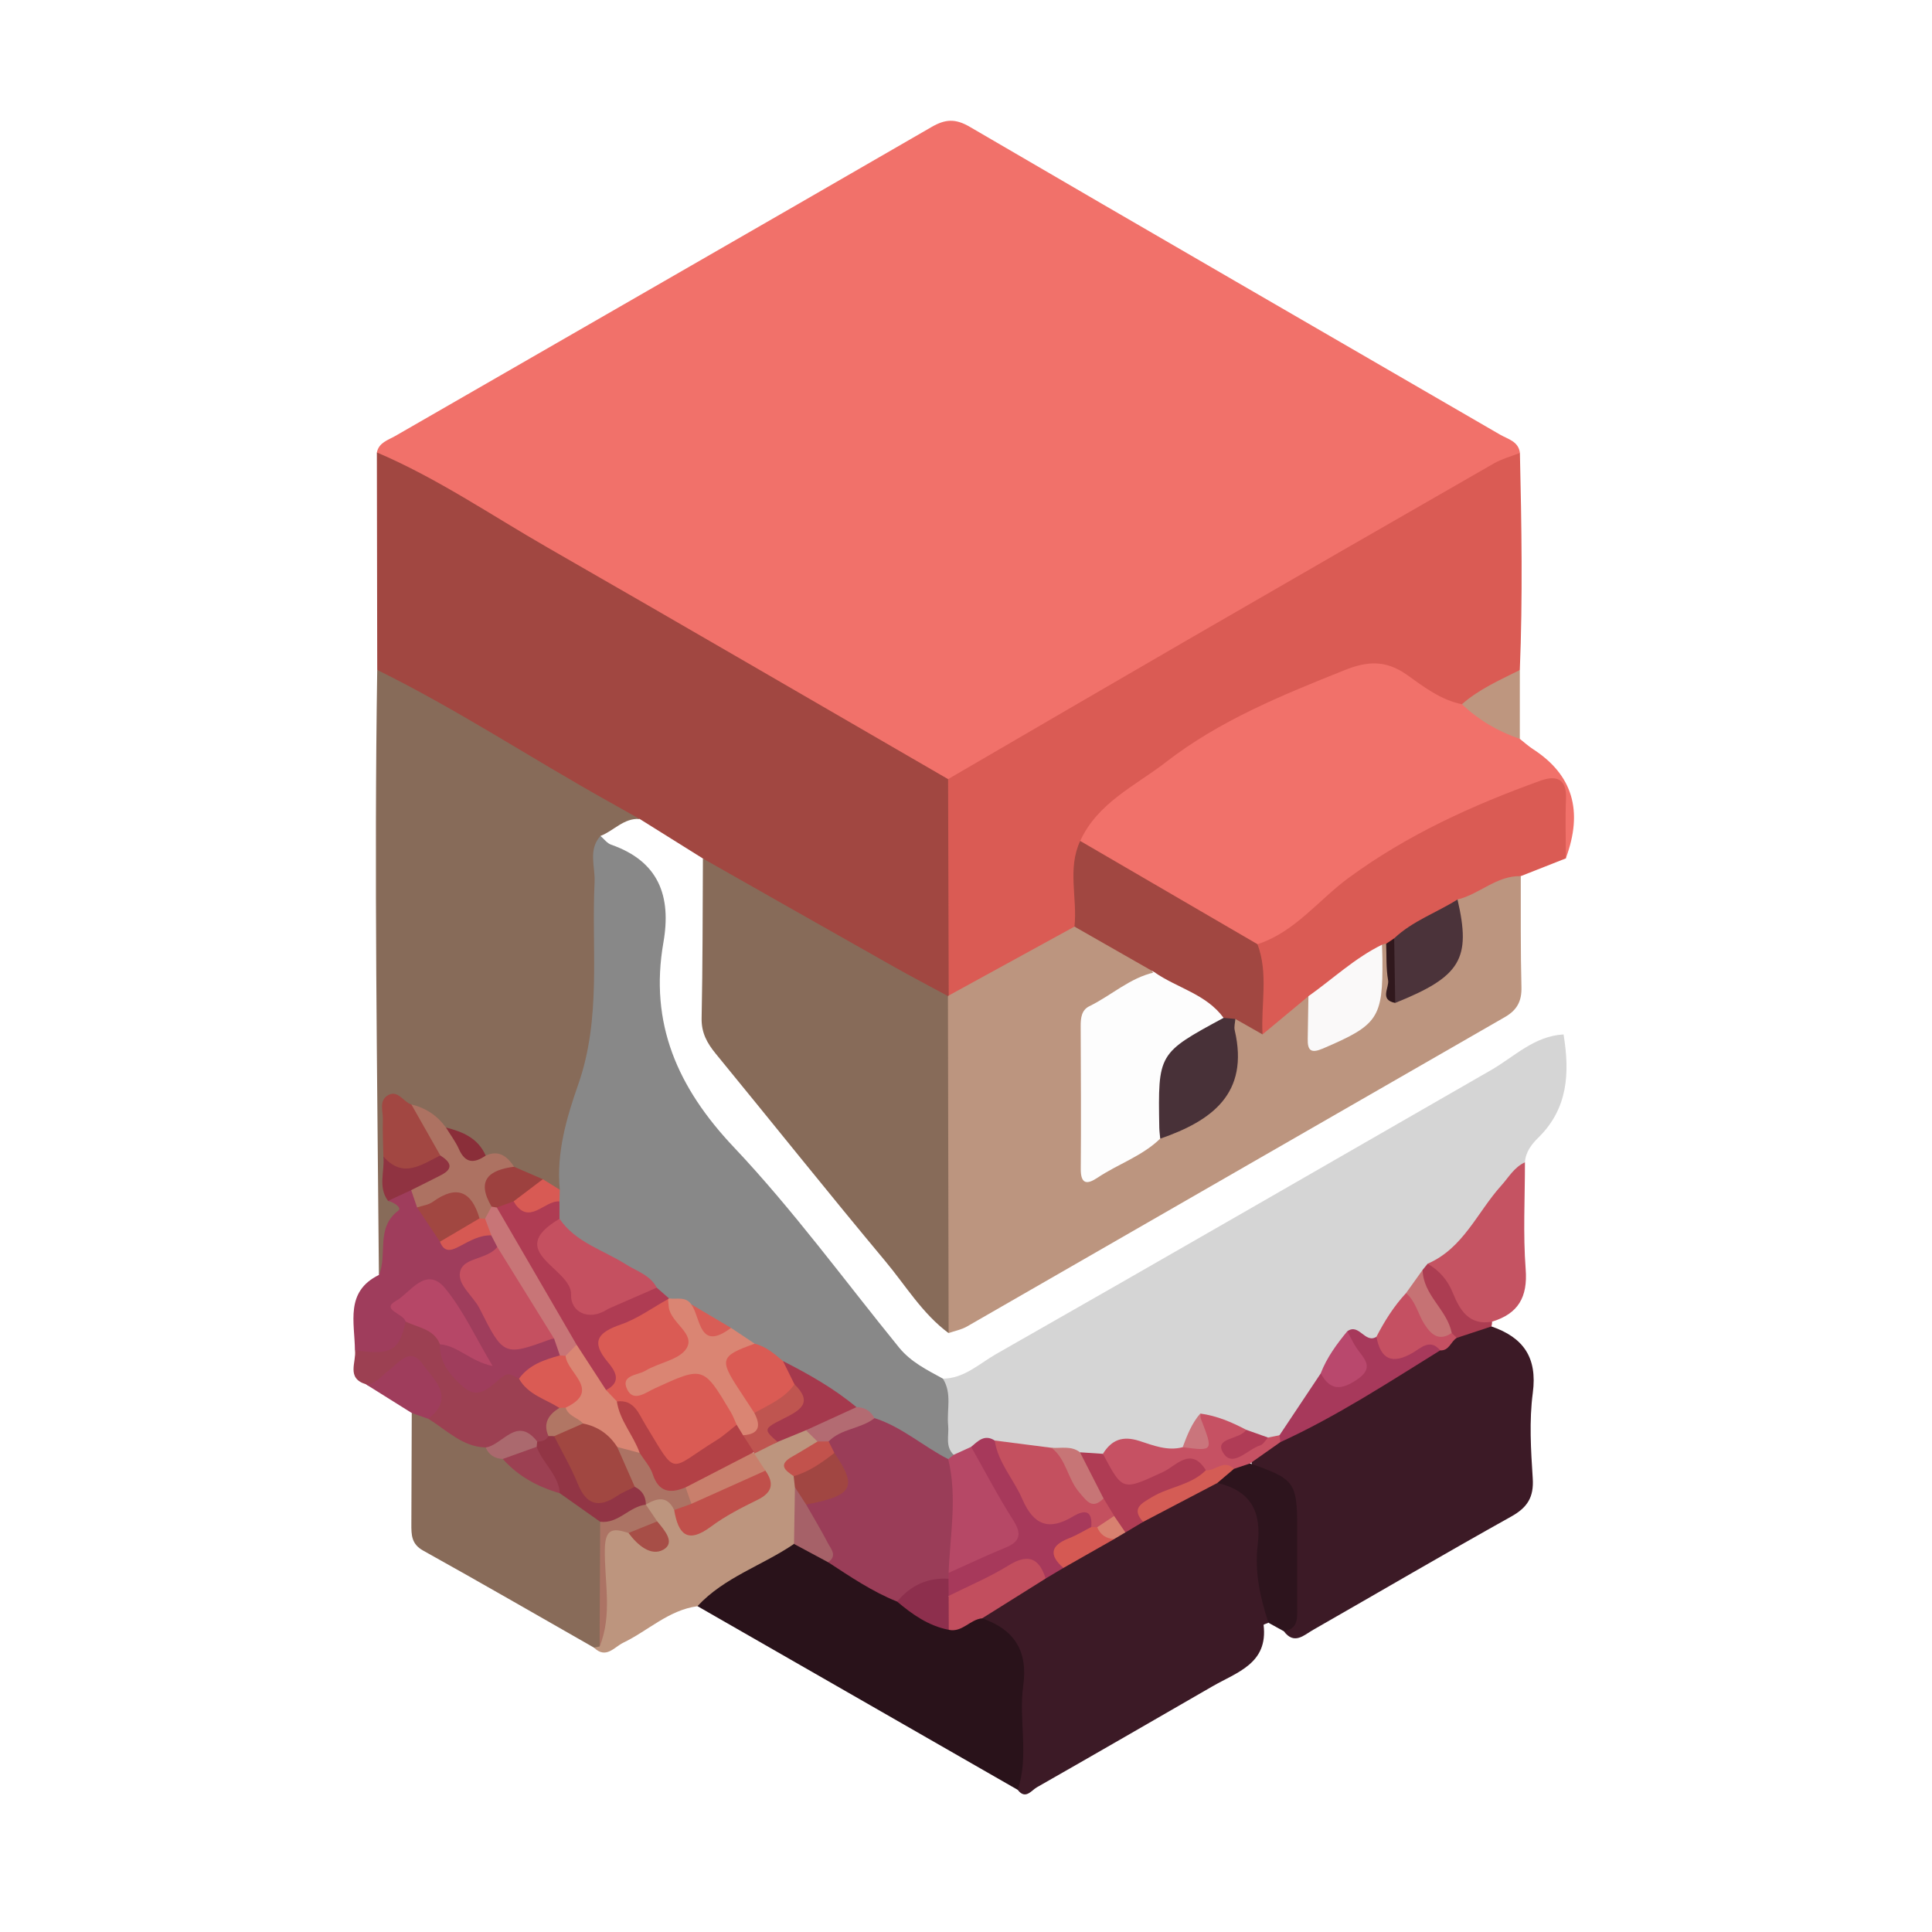 <?xml version="1.0" encoding="utf-8"?>
<!-- Generator: Adobe Illustrator 26.5.0, SVG Export Plug-In . SVG Version: 6.00 Build 0)  -->
<svg version="1.1" id="Symbols" xmlns="http://www.w3.org/2000/svg" xmlns:xlink="http://www.w3.org/1999/xlink" x="0px" y="0px"
	 viewBox="0 0 64 64" style="enable-background:new 0 0 64 64;" xml:space="preserve">
<style type="text/css">
	.st0{fill:#FFFFFF;filter:url(#Adobe_OpacityMaskFilter);}
	.st1{mask:url(#mask0_112_7146_00000008845039539712777760000007286939943601532295_);}
	.st2{fill-rule:evenodd;clip-rule:evenodd;fill:#FFFFFF;}
	.st3{fill-rule:evenodd;clip-rule:evenodd;fill:#94A6C3;}
	.st4{fill-rule:evenodd;clip-rule:evenodd;fill:#1B314F;}
	.st5{fill-rule:evenodd;clip-rule:evenodd;fill:#FFD923;}
	.st6{fill-rule:evenodd;clip-rule:evenodd;fill:#D82122;}
	.st7{fill:#40649F;}
	.st8{fill:#0000FF;}
	.st9{fill:#0028FF;}
	.st10{fill:#0018FF;}
	.st11{fill:#0000F1;}
	.st12{fill:#0000DA;}
	.st13{fill:#0058FF;}
	.st14{fill:#0048FF;}
	.st15{fill:#0014FF;}
	.st16{fill:#0000E8;}
	.st17{fill:#0000C4;}
	.st18{fill:#003CFF;}
	.st19{fill:#0008FF;}
	.st20{fill:#0000C8;}
	.st21{fill:#0090FF;}
	.st22{fill:#0084FF;}
	.st23{fill:#0068FF;}
	.st24{fill:#0000F6;}
	.st25{fill:#0000D1;}
	.st26{fill:#0000AD;}
	.st27{fill:#0000BB;}
	.st28{fill:#009CFF;}
	.st29{fill:#0078FF;}
	.st30{fill:#0000ED;}
	.st31{fill:#00CCFF;}
	.st32{fill:#002CFF;}
	.st33{fill:#00C4FF;}
	.st34{fill:#0050FF;}
	.st35{fill:#0000A4;}
	.st36{fill:#0000B6;}
	.st37{fill:#0000D6;}
	.st38{fill:#0004FF;}
	.st39{fill:#0000BF;}
	.st40{fill:#00D8FF;}
	.st41{fill:#0034FF;}
	.st42{fill:#00009F;}
	.st43{fill:#00BCFF;}
	.st44{fill:#23FFD4;}
	.st45{fill:#00ACFF;}
	.st46{fill:#1CFFDB;}
	.st47{fill:#0070FF;}
	.st48{fill:#000096;}
	.st49{fill:#26FFD1;}
	.st50{fill:#0044FF;}
	.st51{fill:#00E0FB;}
	.st52{fill:#0064FF;}
	.st53{fill:#19FFDE;}
	.st54{fill:#001CFF;}
	.st55{fill:#0000A8;}
	.st56{fill:#5AFF9D;}
	.st57{fill:#008CFF;}
	.st58{fill:#00B8FF;}
	.st59{fill:#00009B;}
	.st60{fill:#000092;}
	.st61{fill:#000CFF;}
	.st62{fill:#5DFF9A;}
	.st63{fill:#2CFFCA;}
	.st64{fill:#56FFA0;}
	.st65{fill:#000089;}
	.st66{fill:#006CFF;}
	.st67{fill:#16FFE1;}
	.st68{fill:#06ECF1;}
	.st69{fill:#94FF63;}
	.st70{fill:#0024FF;}
	.st71{fill:#005CFF;}
	.st72{fill:#0000DF;}
	.st73{fill:#0038FF;}
	.st74{fill:#90FF66;}
	.st75{fill:#00008D;}
	.st76{fill:#0030FF;}
	.st77{fill:#00A0FF;}
	.st78{fill:#33FFC4;}
	.st79{fill:#00B0FF;}
	.st80{fill:#00C8FF;}
	.st81{fill:#CAFF2C;}
	.st82{fill:#0000CD;}
	.st83{fill:#CEFF29;}
	.st84{fill:#C7FF30;}
	.st85{fill:#60FF97;}
	.st86{fill:#0040FF;}
	.st87{fill:#000080;}
	.st88{fill:#0FF8E7;}
	.st89{fill:#0060FF;}
	.st90{fill:#0054FF;}
	.st91{fill:#0074FF;}
	.st92{fill:#C1FF36;}
	.st93{fill:#000084;}
	.st94{fill:#97FF60;}
	.st95{fill:#004CFF;}
	.st96{fill:#D1FF26;}
	.st97{fill:#36FFC1;}
	.st98{fill:#8DFF6A;}
	.st99{fill:#FFEA00;}
	.st100{fill:#FBF100;}
	.st101{fill:#0080FF;}
	.st102{fill:#FFE200;}
	.st103{fill:#53FFA4;}
	.st104{fill:#007CFF;}
	.st105{fill:#63FF94;}
	.st106{fill:#0000FA;}
	.st107{fill:#F1FC06;}
	.st108{fill:#BEFF39;}
	.st109{fill:#D4FF23;}
	.st110{fill:#FFDB00;}
	.st111{fill:#0094FF;}
	.st112{fill:#FFB200;}
	.st113{fill:#13FCE4;}
	.st114{fill:#FFBD00;}
	.st115{fill:#0020FF;}
	.st116{fill:#FFA700;}
	.st117{fill:#3CFFBA;}
	.st118{fill:#00D0FF;}
	.st119{fill:#00A4FF;}
	.st120{fill:#EBFF0C;}
	.st121{fill:#FFC800;}
	.st122{fill:#00DCFE;}
	.st123{fill:#B7FF40;}
	.st124{fill:#FFD700;}
	.st125{fill:#FF7A00;}
	.st126{fill:#FF9C00;}
	.st127{fill:#FF8900;}
	.st128{fill:#00E4F8;}
	.st129{fill:#D7FF1F;}
	.st130{fill:#02E8F4;}
	.st131{fill:#FF6F00;}
	.st132{fill:#FF9800;}
	.st133{fill:#00A8FF;}
	.st134{fill:#1FFFD7;}
	.st135{fill:#E1FF16;}
	.st136{fill:#0CF4EB;}
	.st137{fill:#FF6000;}
	.st138{fill:#43FFB4;}
	.st139{fill:#FF4E00;}
	.st140{fill:#FFAB00;}
	.st141{fill:#FF9400;}
	.st142{fill:#FF6400;}
	.st143{fill:#50FFA7;}
	.st144{fill:#4DFFAA;}
	.st145{fill:#B4FF43;}
	.st146{fill:#00D4FF;}
	.st147{fill:#FF3F00;}
	.st148{fill:#FFD300;}
	.st149{fill:#49FFAD;}
	.st150{fill:#66FF90;}
	.st151{fill:#09F0EE;}
	.st152{fill:#FF3B00;}
	.st153{fill:#FF8600;}
	.st154{fill:#46FFB1;}
	.st155{fill:#FF2900;}
	.st156{fill:#80FF77;}
	.st157{fill:#FFB900;}
	.st158{fill:#8AFF6D;}
	.st159{fill:#29FFCE;}
	.st160{fill:#FF3000;}
	.st161{fill:#FF5900;}
	.st162{fill:#0098FF;}
	.st163{fill:#FF1600;}
	.st164{fill:#00B4FF;}
	.st165{fill:#FF9100;}
	.st166{fill:#39FFBE;}
	.st167{fill:#FF2200;}
	.st168{fill:#ADFF49;}
	.st169{fill:#FF3800;}
	.st170{fill:#F60B00;}
	.st171{fill:#00C0FF;}
	.st172{fill:#FFCC00;}
	.st173{fill:#AAFF4D;}
	.st174{fill:#BAFF3C;}
	.st175{fill:#FFD000;}
	.st176{fill:#F10800;}
	.st177{fill:#DF0000;}
	.st178{fill:#E4FF13;}
	.st179{fill:#FA0F00;}
	.st180{fill:#FF2500;}
	.st181{fill:#DBFF1C;}
	.st182{fill:#0000B2;}
	.st183{fill:#A7FF50;}
	.st184{fill:#FF5500;}
	.st185{fill:#30FFC7;}
	.st186{fill:#ED0400;}
	.st187{fill:#FF1E00;}
	.st188{fill:#C80000;}
	.st189{fill:#CD0000;}
	.st190{fill:#D10000;}
	.st191{fill:#A4FF53;}
	.st192{fill:#FF8D00;}
	.st193{fill:#FFB600;}
	.st194{fill:#E40000;}
	.st195{fill:#FFC100;}
	.st196{fill:#F8F500;}
	.st197{fill:#FF7E00;}
	.st198{fill:#83FF73;}
	.st199{fill:#FFC400;}
	.st200{fill:#40FFB7;}
	.st201{fill:#6AFF8D;}
	.st202{fill:#FF1300;}
	.st203{fill:#D60000;}
	.st204{fill:#FF4300;}
	.st205{fill:#FF6C00;}
	.st206{fill:#BB0000;}
	.st207{fill:#FF4700;}
	.st208{fill:#FFA300;}
	.st209{fill:#FF5200;}
	.st210{fill:#B20000;}
	.st211{fill:#A0FF56;}
	.st212{fill:#FF8200;}
	.st213{fill:#87FF70;}
	.st214{fill:#E7FF0F;}
	.st215{fill:#FF5D00;}
	.st216{fill:#FF3400;}
	.st217{fill:#BF0000;}
	.st218{fill:#FF6800;}
	.st219{fill:#7DFF7A;}
	.st220{fill:#FFE600;}
	.st221{fill:#FF7300;}
	.st222{fill:#A40000;}
	.st223{fill:#DA0000;}
	.st224{fill:#9DFF5A;}
	.st225{fill:#E80000;}
	.st226{fill:#FFAE00;}
	.st227{fill:#DEFF19;}
	.st228{fill:#9F0000;}
	.st229{fill:#A80000;}
	.st230{fill:#FEED00;}
	.st231{fill:#FF1A00;}
	.st232{fill:#C4FF33;}
	.st233{fill:#B60000;}
	.st234{fill:#9AFF5D;}
	.st235{fill:#960000;}
	.st236{fill:#F4F802;}
	.st237{fill:#EEFF09;}
	.st238{fill:#FF9F00;}
	.st239{fill:#FFDE00;}
	.st240{fill:#6DFF8A;}
	.st241{fill:#B1FF46;}
	.st242{fill:#890000;}
	.st243{fill:#FF2D00;}
	.st244{fill:#9B0000;}
	.st245{fill:#8D0000;}
	.st246{fill:#0010FF;}
	.st247{fill:#0000E3;}
	.st248{fill:#800000;}
	.st249{fill:#840000;}
	.st250{fill:#920000;}
	.st251{fill:#0088FF;}
	.st252{fill:#AD0000;}
	.st253{fill:#FF4A00;}
	.st254{fill:#C40000;}
	.st255{fill:#FF7700;}
	.st256{fill:url(#SVGID_1_);}
	.st257{fill:#FFFFFF;}
	.st258{fill:#357A6E;}
	.st259{fill-rule:evenodd;clip-rule:evenodd;fill:#2081E2;}
	.st260{opacity:0.3;}
	.st261{fill:#909090;}
	.st262{fill-rule:evenodd;clip-rule:evenodd;fill:#633001;}
	.st263{fill-rule:evenodd;clip-rule:evenodd;fill:#FEDC90;}
	.st264{fill-rule:evenodd;clip-rule:evenodd;fill:#D1884F;}
	.st265{fill:#005EDE;}
	.st266{fill:#294661;}
	.st267{fill:url(#Burn_00000047055902171064558330000004318670494666263685_);}
	.st268{fill:#C5C2C6;}
	.st269{fill-rule:evenodd;clip-rule:evenodd;fill:#12141E;}
	.st270{fill:#FFFFFF;filter:url(#Adobe_OpacityMaskFilter_00000052071584081780929540000008091185372487378308_);}
	.st271{mask:url(#mask0_112_10953_00000092452469575815252120000016433094664549502848_);}
	.st272{fill-rule:evenodd;clip-rule:evenodd;fill:#94FEBF;}
	.st273{fill:#FF007A;}
	.st274{fill-rule:evenodd;clip-rule:evenodd;fill:#FF007A;}
	.st275{fill:#253743;}
	.st276{fill-rule:evenodd;clip-rule:evenodd;fill:#FB6706;}
	.st277{fill:#FAD910;}
	.st278{fill:#FEDC10;}
	.st279{fill:#7CDFD4;}
	.st280{fill:#7CDFD5;}
	.st281{fill:#313838;}
	.st282{fill:#2D3538;}
	.st283{fill:#323A3D;}
	.st284{fill:#32393C;}
	.st285{fill:#2D3537;}
	.st286{opacity:0.5;fill-rule:evenodd;clip-rule:evenodd;fill:#FFFFFF;}
	.st287{fill:#FCFCFC;}
	.st288{fill:#AEB4BE;}
	.st289{fill:#3B382C;}
	.st290{fill:#3B3829;}
	.st291{fill:#5D5D5D;}
	.st292{fill:#575757;}
	.st293{fill:#282828;}
	.st294{fill:#1E1E1E;}
	.st295{fill:#CDB141;}
	.st296{fill:#D3B743;}
	.st297{fill-rule:evenodd;clip-rule:evenodd;fill:#0097A7;}
	.st298{fill:#4189C9;}
	.st299{fill:#262F71;}
	.st300{fill:#161F42;}
	.st301{fill:#5C94CE;}
	.st302{fill:#6497D0;}
	.st303{fill:#689AD1;}
	.st304{fill:#4E8FCC;}
	.st305{fill:#5591CD;}
	.st306{fill:#418AC9;}
	.st307{fill:#468CCA;}
	.st308{fill:#488DCA;}
	.st309{fill:#428AC9;}
	.st310{fill:#182144;}
	.st311{fill:#458CCA;}
	.st312{fill:#263154;}
	.st313{fill:#424A7F;}
	.st314{fill:#5A5D76;}
	.st315{fill:#4F668A;}
	.st316{fill:#555A73;}
	.st317{fill:#6D9CD2;}
	.st318{fill:#729FD4;}
	.st319{fill:#78A2D5;}
	.st320{fill:#7DA5D6;}
	.st321{fill:#81A7D8;}
	.st322{fill:#0E1F66;}
	.st323{fill:#699AD1;}
	.st324{fill:#88ABD9;}
	.st325{fill:url(#SVGID_00000080168237164394183970000010608641286007124123_);}
	.st326{fill:url(#SVGID_00000119838129066904707910000006301235304519269025_);}
	.st327{fill:url(#SVGID_00000103245055769334329060000004258462732213384350_);}
	.st328{fill:url(#SVGID_00000080174730280945584550000004274640906472423572_);}
	.st329{fill:url(#SVGID_00000051370424771910363990000012188777972766108813_);}
	.st330{fill:url(#SVGID_00000006693538819567060210000003141293027589471408_);}
	.st331{fill:url(#SVGID_00000142169364610930528960000009614729154513199493_);}
	.st332{fill:url(#SVGID_00000046320232687425953220000008503746020184214968_);}
	.st333{fill:url(#SVGID_00000179647328412847962160000006546631298557527465_);}
	.st334{fill:url(#SVGID_00000181049819309570599650000001671954871492225171_);}
	.st335{fill:url(#SVGID_00000149378942721698093590000015554791439726715312_);}
	.st336{fill:url(#SVGID_00000026160840250663107190000007650106355863016860_);}
	.st337{fill:url(#SVGID_00000117639143796151791670000001075479139406321850_);}
	.st338{fill:#F5A676;}
	.st339{fill:url(#SVGID_00000047744328309493816280000005811435207593836953_);}
	.st340{fill:url(#SVGID_00000069383398686128948640000007059302857838719882_);}
	.st341{fill:url(#SVGID_00000103248330146891650410000013178316201994646412_);}
	.st342{fill:#BC423E;}
	.st343{fill:#343738;}
	.st344{fill:#59C6F2;}
	.st345{fill:#FEDA03;}
	.st346{fill:#33363F;}
	.st347{fill:#FFE804;}
	.st348{fill:#211F24;}
	.st349{fill:#F2AF4E;}
	.st350{fill-rule:evenodd;clip-rule:evenodd;fill:#6441D2;}
	.st351{fill:#F1716A;}
	.st352{fill:#A14741;}
	.st353{fill:#D5D5D5;}
	.st354{fill:#DA5B54;}
	.st355{fill:#876B59;}
	.st356{fill:#BC957F;}
	.st357{fill:#888888;}
	.st358{fill:#3C1A26;}
	.st359{fill:#29121A;}
	.st360{fill:#886B59;}
	.st361{fill:#BD957E;}
	.st362{fill:#9F3D5C;}
	.st363{fill:#C55362;}
	.st364{fill:#9C4052;}
	.st365{fill:#2D141D;}
	.st366{fill:#BE967F;}
	.st367{fill:#AC3D52;}
	.st368{fill:#A7395B;}
	.st369{fill:#B64866;}
	.st370{fill:#C4505F;}
	.st371{fill:#C65163;}
	.st372{fill:#AF3C54;}
	.st373{fill:#C55062;}
	.st374{fill:#B9486D;}
	.st375{fill:#C77576;}
	.st376{fill:#C67274;}
	.st377{fill:#B03C56;}
	.st378{fill:#CA757C;}
	.st379{fill:#AD7262;}
	.st380{fill:#A24742;}
	.st381{fill:#903341;}
	.st382{fill:#9D413F;}
	.st383{fill:#D85A54;}
	.st384{fill:#8A2E39;}
	.st385{fill:#FDFDFD;}
	.st386{fill:#483138;}
	.st387{fill:#FAF9F9;}
	.st388{fill:#4B333A;}
	.st389{fill:#30181D;}
	.st390{fill:#9A3D58;}
	.st391{fill:#AF3C53;}
	.st392{fill:#C55060;}
	.st393{fill:#DA8573;}
	.st394{fill:#A5394D;}
	.st395{fill:#B36B72;}
	.st396{fill:#D85D56;}
	.st397{fill:#C24E5E;}
	.st398{fill:#D45C55;}
	.st399{fill:#D55953;}
	.st400{fill:#D88170;}
	.st401{fill:#8D2F4D;}
	.st402{fill:#A66168;}
	.st403{fill:#923545;}
	.st404{fill:#AC7364;}
	.st405{fill:#AB696E;}
	.st406{fill:#C0504B;}
	.st407{fill:#A14642;}
	.st408{fill:#C97F6C;}
	.st409{fill:#BF5550;}
	.st410{fill:#C2524C;}
	.st411{fill:#A74E47;}
	.st412{fill:#B64767;}
	.st413{fill:#C87577;}
	.st414{fill:#D65953;}
	.st415{fill:#B17664;}
	.st416{fill:#DA8673;}
	.st417{fill:#B34146;}
</style>
<path id="Head_00000088098526227724906220000015026353214469287087_" class="st2" d="M32,0.522
	C14.613,0.522,0.522,14.613,0.522,32S14.613,63.478,32,63.478S63.478,49.387,63.478,32S49.387,0.522,32,0.522z"/>
<g>
	<path class="st351" d="M12.484,14.988c0.067-0.33,0.374-0.41,0.607-0.544c5.92-3.413,11.848-6.813,17.763-10.234
		c0.459-0.266,0.79-0.289,1.269-0.01c5.847,3.414,11.711,6.799,17.567,10.197
		c0.258,0.15,0.611,0.219,0.66,0.607c-1.156,0.943-2.502,1.584-3.784,2.315c-4.713,2.686-9.4,5.419-14.11,8.11
		c-0.326,0.186-0.628,0.429-1.017,0.488c-0.976-0.144-1.695-0.814-2.504-1.275
		c-5.253-2.995-10.464-6.063-15.697-9.095C12.962,15.388,12.685,15.241,12.484,14.988z"/>
	<path class="st352" d="M12.484,14.988c1.998,0.85,3.787,2.078,5.66,3.153c4.43,2.541,8.843,5.111,13.263,7.669
		c0.262,0.233,0.296,0.552,0.296,0.867c-0.004,1.985,0.08,3.971-0.043,5.953
		c-0.021,0.104-0.061,0.202-0.116,0.293c-0.245,0.277-0.516,0.162-0.766,0.023
		c-2.39-1.327-4.737-2.728-7.099-4.103c-0.164-0.095-0.257-0.274-0.394-0.404
		c-0.699-0.437-1.398-0.874-2.097-1.311c-0.996-0.135-1.741-0.79-2.587-1.239
		c-1.832-0.971-3.55-2.141-5.397-3.086c-0.287-0.147-0.502-0.372-0.708-0.611
		C12.492,19.791,12.488,17.39,12.484,14.988z"/>
	<path class="st353" d="M31.234,45.67c0.709-0.006,1.21-0.501,1.766-0.817c5.475-3.114,10.928-6.266,16.39-9.403
		c0.773-0.444,1.433-1.131,2.405-1.183c0.209,1.281,0.148,2.455-0.839,3.422c-0.209,0.205-0.423,0.473-0.44,0.814
		c-0.901,1.239-1.596,2.659-3.005,3.456c-0.095,0.074-0.185,0.153-0.266,0.243
		c-0.193,0.256-0.372,0.52-0.571,0.771c-0.351,0.461-0.602,0.992-1.004,1.416
		c-0.316,0.212-0.639-0.128-0.954,0.017c-0.376,0.338-0.585,0.788-0.825,1.216
		c-0.483,0.684-0.846,1.455-1.469,2.038c-0.125,0.063-0.258,0.091-0.397,0.093c-0.279-0.005-0.528-0.113-0.779-0.217
		c-0.436-0.162-0.854-0.383-1.334-0.387c-0.354,0.228-0.41,0.713-0.791,0.916
		c-0.334,0.141-0.676,0.096-1.003-0c-0.571-0.168-1.097-0.107-1.59,0.23
		c-0.24,0.068-0.48,0.059-0.721,0.011c-0.328-0.083-0.66-0.123-0.999-0.12
		c-0.56-0.072-1.115-0.186-1.679-0.234c-0.362-0.116-0.688-0.01-1.002,0.17
		c-0.233,0.095-0.466,0.175-0.709,0.031C30.996,47.353,31.108,46.512,31.234,45.67z"/>
	<path class="st354" d="M31.427,32.979c-0.006-2.39-0.013-4.78-0.02-7.17c2.654-1.544,5.305-3.092,7.963-4.63
		c3.367-1.948,6.738-3.89,10.113-5.825c0.268-0.153,0.576-0.236,0.866-0.351c0.056,2.397,0.095,4.794-0.003,7.19
		c-0.48,0.662-1.244,0.891-1.917,1.258c-0.814,0.003-1.376-0.573-2.014-0.937
		c-0.584-0.333-1.083-0.344-1.689-0.126c-2.925,1.053-5.601,2.528-7.955,4.571
		c-0.359,0.312-0.691,0.642-0.843,1.11c-0.182,0.832,0.051,1.693-0.18,2.52
		C34.468,31.676,33.081,32.57,31.427,32.979z"/>
	<path class="st355" d="M12.496,22.193c2.636,1.296,5.086,2.92,7.647,4.348c0.349,0.195,0.696,0.392,1.044,0.588
		c-0.528-0.034-0.856,0.396-1.297,0.563c0.139,1.94,0.057,3.882,0.064,5.823c0.003,0.799-0.318,1.532-0.501,2.293
		c-0.272,1.128-0.573,2.249-0.728,3.402c-0.202,0.441-0.489,0.213-0.763,0.098
		c-0.308-0.181-0.631-0.338-0.944-0.511c-0.29-0.238-0.626-0.383-0.987-0.477
		c-0.405-0.355-0.856-0.642-1.341-0.876c-0.388-0.256-0.754-0.548-1.2-0.703
		c-0.415-0.192-0.567-0.011-0.572,0.395c-0.005,0.4,0.003,0.799,0.01,1.199c0.031,0.436-0.103,0.9,0.226,1.284
		c0.064,0.069,0.169,0.152,0.156,0.222c-0.16,0.826-0.237,1.681-0.758,2.393
		C12.497,35.553,12.392,28.874,12.496,22.193z"/>
	<path class="st356" d="M31.427,32.979c1.389-0.761,2.778-1.522,4.167-2.284c1.09,0.186,2.046,0.597,2.648,1.595
		c-0.46,0.442-1.061,0.665-1.585,1.008c-0.404,0.265-0.622,0.601-0.625,1.087
		c-0.007,1.258-0.002,2.515-0.003,3.773c-0,0.593,0.246,0.622,0.7,0.355c0.542-0.318,1.096-0.616,1.627-0.955
		c1.768-0.604,2.604-1.811,2.397-3.695c0.385-0.428,0.71,0.059,1.066,0.067c0.412-0.108,0.615-0.499,0.956-0.699
		c0.208-0.122,0.378-0.477,0.693-0.16c0.027,0.123-0.018-0.017,0.045,0.081c0.238,0.37-0.228,1.039,0.386,1.178
		c0.535,0.121,1.595-0.946,1.662-1.522c0.059-0.515-0.115-1.063,0.218-1.539c0.085-0.04,0.17-0.043,0.256-0.005
		c0.426,0.481,0.005,1.136,0.337,1.631c0.124-0.039,0.229-0.11,0.343-0.155c1.186-0.465,1.779-1.265,1.475-2.583
		c-0.035-0.15-0.013-0.308,0.063-0.452c0.661-0.375,1.217-1.077,2.125-0.683
		c0.004,1.227-0.01,2.454,0.022,3.68c0.012,0.468-0.15,0.761-0.55,0.991
		c-5.941,3.413-11.876,6.835-17.816,10.248c-0.184,0.106-0.405,0.147-0.609,0.218
		c-0.294-0.442-0.31-0.941-0.31-1.447c0.002-2.79-0.004-5.58,0.005-8.37c0.001-0.465-0.055-0.95,0.283-1.347
		L31.427,32.979z"/>
	<path class="st357" d="M18.544,39.411c-0.119-1.218,0.224-2.383,0.611-3.488c0.774-2.208,0.433-4.466,0.541-6.706
		c0.025-0.508-0.221-1.064,0.195-1.526c0.117,0.099,0.218,0.243,0.353,0.29c1.579,0.551,2.001,1.703,1.732,3.242
		c-0.469,2.687,0.473,4.811,2.333,6.779c1.965,2.078,3.662,4.41,5.472,6.635c0.391,0.481,0.928,0.745,1.453,1.032
		c0.31,0.488,0.124,1.032,0.175,1.55c0.033,0.33-0.107,0.692,0.182,0.974c0.002,0.174-0.116,0.213-0.256,0.229
		c-0.881-0.267-1.566-0.897-2.381-1.289c-0.212-0.139-0.418-0.288-0.646-0.403
		c-0.805-0.479-1.601-0.972-2.393-1.473c-0.326-0.188-0.637-0.401-0.965-0.586
		c-0.29-0.162-0.562-0.353-0.85-0.518c-0.443-0.228-0.84-0.532-1.272-0.778c-0.222-0.123-0.474-0.16-0.708-0.249
		c-0.208-0.087-0.388-0.214-0.545-0.374c-0.715-0.671-1.664-0.963-2.449-1.522
		c-0.326-0.232-0.723-0.393-0.786-0.862c-0.031-0.192-0.033-0.384-0.004-0.576
		C18.366,39.644,18.434,39.516,18.544,39.411z"/>
	<path class="st351" d="M35.783,27.858c0.58-1.271,1.832-1.829,2.847-2.617c1.772-1.374,3.84-2.213,5.907-3.04
		c0.738-0.295,1.36-0.355,2.083,0.163c0.539,0.386,1.11,0.824,1.807,0.964c0.745,0.206,1.365,0.621,1.918,1.147
		c0.145,0.114,0.282,0.24,0.435,0.339c1.314,0.848,1.675,2.044,1.089,3.62c-0.377-0.434-0.213-0.961-0.237-1.45
		c-0.045-0.915-0.142-0.983-1.012-0.698c-2.859,0.936-5.354,2.492-7.611,4.455
		c-0.379,0.33-0.735,0.706-1.301,0.676c-2.028-0.878-3.887-2.058-5.744-3.241
		C35.857,28.108,35.805,27.986,35.783,27.858z"/>
	<path class="st355" d="M31.402,32.996c0.007,3.721,0.015,7.443,0.022,11.165c-0.87-0.643-1.42-1.573-2.098-2.384
		c-1.895-2.27-3.739-4.583-5.614-6.869c-0.289-0.353-0.48-0.694-0.47-1.18c0.037-1.762,0.032-3.525,0.043-5.288
		c2.101,1.191,4.2,2.385,6.304,3.572C30.187,32.35,30.797,32.668,31.402,32.996z"/>
	<path class="st358" d="M42.02,53.756c-0.056,0.024-0.164,0.055-0.162,0.072c0.155,1.28-0.881,1.565-1.694,2.034
		c-1.937,1.118-3.873,2.237-5.817,3.345c-0.183,0.104-0.376,0.42-0.633,0.085
		c-0.199-1.024-0.123-2.062-0.074-3.086c0.048-1.017-0.149-1.849-1.053-2.413
		c-0.229-0.457,0.165-0.608,0.421-0.793c0.455-0.329,0.991-0.52,1.468-0.812c0.224-0.138,0.453-0.269,0.682-0.399
		c0.529-0.333,1.087-0.616,1.629-0.929c0.139-0.094,0.281-0.184,0.428-0.265c0.229-0.12,0.458-0.238,0.676-0.376
		c0.871-0.4,1.562-1.184,2.604-1.225c1.283,0.427,1.457,0.583,1.398,1.86
		C41.849,51.831,42.253,52.779,42.02,53.756z"/>
	<path class="st358" d="M49.407,43.94c1.052,0.364,1.525,1.023,1.369,2.201c-0.123,0.929-0.063,1.891-0.002,2.833
		c0.04,0.622-0.175,0.963-0.714,1.264c-2.2,1.227-4.372,2.503-6.559,3.752
		c-0.307,0.175-0.629,0.511-0.975,0.043c0.339-1.334,0.154-2.689,0.158-4.036c0.002-0.773-0.753-0.937-1.187-1.359
		c-0.209-0.754,0.447-0.733,0.845-0.944c1.738-1.05,3.494-2.073,5.252-3.091c0.234-0.128,0.424-0.322,0.665-0.44
		C48.633,44.054,48.965,43.709,49.407,43.94z"/>
	<path class="st359" d="M32.535,53.609c1.064,0.372,1.522,1.077,1.361,2.231c-0.159,1.141,0.201,2.316-0.182,3.451
		c-3.537-2.029-7.074-4.057-10.611-6.086c-0.075-0.254,0.063-0.444,0.246-0.554
		c0.953-0.576,1.828-1.295,2.92-1.62c0.484,0.014,0.822,0.353,1.224,0.55c0.767,0.42,1.507,0.886,2.264,1.322
		c0.555,0.294,1.021,0.768,1.689,0.833C31.823,53.795,32.14,53.359,32.535,53.609z"/>
	<path class="st354" d="M41.656,31.278c1.241-0.403,2.013-1.458,3.013-2.193c1.95-1.434,4.113-2.414,6.367-3.226
		c0.5-0.18,0.867-0.078,0.84,0.59c-0.027,0.661-0.005,1.324-0.005,1.986c-0.498,0.196-0.996,0.392-1.493,0.588
		c-0.801-0.021-1.366,0.597-2.094,0.774c-0.453,0.763-1.361,0.881-1.983,1.405
		c-0.12,0.064-0.247,0.085-0.381,0.06c-0.049,0.001-0.095,0.012-0.139,0.033c-0.694,0.738-1.427,1.419-2.437,1.706
		c-0.507,0.422-1.014,0.844-1.521,1.265C41.398,33.291,41.514,32.285,41.656,31.278z"/>
	<path class="st360" d="M19.677,54.58c-1.885-1.075-3.764-2.161-5.66-3.215c-0.39-0.217-0.391-0.521-0.39-0.872
		c0.006-1.228,0.009-2.456,0.013-3.684c0.225-0.11,0.423-0.004,0.625,0.073c0.619,0.28,1.153,0.725,1.809,0.933
		c0.228,0.122,0.437,0.274,0.659,0.406c0.605,0.441,1.236,0.837,1.93,1.129c0.533,0.357,1.181,0.587,1.414,1.278
		c0.041,1.294,0.202,2.592-0.103,3.877C19.897,54.613,19.797,54.638,19.677,54.58z"/>
	<path class="st361" d="M19.677,54.58c0.062-0.013,0.124-0.026,0.186-0.038c0.235-1.119,0.059-2.25,0.101-3.375
		c0.016-0.43,0.04-0.784,0.617-0.64c0.273,0.081,0.479,0.282,0.725,0.413c0.148,0.079,0.331,0.263,0.464,0.009
		c0.076-0.145-0.064-0.291-0.14-0.425c-0.128-0.185-0.276-0.359-0.31-0.592c0.009-0.096,0.046-0.179,0.107-0.253
		c0.453-0.337,0.788-0.181,1.059,0.25c0.173,0.552,0.461,0.774,1.022,0.411c0.415-0.268,0.839-0.526,1.278-0.756
		c0.3-0.157,0.494-0.377,0.372-0.747c-0.076-0.24-0.281-0.447-0.196-0.729c0.157-0.308,0.48-0.367,0.752-0.502
		c0.329-0.129,0.626-0.351,1.002-0.345c0.246,0.049,0.399,0.193,0.448,0.443c-0.003,0.298-0.223,0.434-0.443,0.546
		c-0.355,0.182-0.397,0.44-0.236,0.771c0.043,0.142,0.066,0.286,0.073,0.433
		c-0.04,0.571,0.184,1.182-0.256,1.691c-1.048,0.716-2.309,1.101-3.199,2.063
		c-0.955,0.128-1.634,0.814-2.457,1.209C20.35,54.559,20.073,54.969,19.677,54.58z"/>
	<path class="st362" d="M12.552,42.234c0.294-0.679-0.116-1.561,0.642-2.13c0.13-0.098-0.151-0.28-0.34-0.323
		c0.06-0.451,0.412-0.403,0.724-0.422c0.215,0.102,0.302,0.31,0.416,0.496c0.235,0.384,0.465,0.772,0.769,1.108
		c0.54,0.315,1.015-0.446,1.556-0.095c0.151,0.115,0.244,0.261,0.244,0.457c-0.016,0.093-0.065,0.17-0.112,0.251
		c-0.203,0.356-1.023,0.267-0.799,0.842c0.288,0.74,0.656,1.481,1.238,2.058c0.174,0.172,0.412,0.03,0.613-0.053
		c0.284-0.118,0.561-0.285,0.889-0.145c0.21,0.151,0.312,0.344,0.234,0.605c-0.376,0.435-0.924,0.596-1.396,0.88
		c-0.239,0.067-0.474,0.138-0.702,0.246c-1.181,0.559-2.093-0.106-2.025-1.468
		c0.464-0.323,0.806,0.117,1.3,0.221c-0.404-0.514-0.642-1.041-0.934-1.539c-0.223-0.38-0.438-0.642-0.964-0.382
		c-0.539,0.267-0.539,0.593-0.3,1.038c-0.265,1.141-0.873,1.418-1.848,0.846
		C11.751,43.808,11.422,42.789,12.552,42.234z"/>
	<path class="st363" d="M47.293,41.862c1.184-0.512,1.643-1.709,2.438-2.588c0.247-0.274,0.428-0.61,0.785-0.77
		c0.001,1.181-0.066,2.368,0.024,3.542c0.071,0.926-0.248,1.471-1.111,1.735
		c-0.548,0.28-0.968,0.099-1.249-0.398C47.89,42.873,47.505,42.418,47.293,41.862z"/>
	<path class="st364" d="M14.574,44.532c-0.022,0.621,0.364,1.055,0.77,1.409c0.552,0.481,0.931-0.065,1.336-0.357
		c0.192-0.139,0.347,0.013,0.511,0.086c0.534,0.205,1.029,0.469,1.402,0.918
		c-0.032,0.371-0.386,0.645-0.32,1.047c-0.088,0.183-0.24,0.242-0.432,0.225
		c-0.609-0.465-1.16,0.227-1.752,0.089c-0.781-0.021-1.293-0.583-1.902-0.949
		c-0.009-0.254,0.132-0.487,0.101-0.745c-0.105-0.855-0.635-1.104-1.338-0.627c-0.249,0.169-0.465,0.464-0.826,0.228
		c-0.667-0.201-0.312-0.732-0.365-1.131c1.188,0.183,1.475,0.021,1.677-0.948
		C14.04,43.688,14.511,43.802,14.574,44.532z"/>
	<path class="st365" d="M41.407,48.48c1.475,0.506,1.564,0.627,1.564,2.123c0,0.88-0.001,1.761,0,2.642
		c0,0.348,0.044,0.719-0.447,0.789c-0.168-0.092-0.336-0.185-0.505-0.278
		c-0.278-0.838-0.463-1.707-0.356-2.578c0.135-1.109-0.232-1.798-1.338-2.053c0.01-0.31,0.236-0.45,0.462-0.591
		C40.988,48.442,41.187,48.337,41.407,48.48z"/>
	<path class="st362" d="M12.123,45.857c0.323,0.004,0.481-0.257,0.706-0.421c0.346-0.252,0.742-0.846,1.151-0.273
		c0.359,0.504,1.135,1.123,0.207,1.837c-0.182-0.064-0.364-0.128-0.546-0.192
		C13.135,46.491,12.629,46.174,12.123,45.857z"/>
	<path class="st366" d="M50.346,24.475c-0.723-0.243-1.363-0.623-1.918-1.147c0.567-0.5,1.254-0.798,1.919-1.134
		C50.346,22.955,50.346,23.715,50.346,24.475z"/>
	<path class="st367" d="M47.293,41.862c0.386,0.23,0.656,0.528,0.834,0.967c0.223,0.55,0.533,1.096,1.302,0.952
		c-0.003,0.054-0.01,0.107-0.022,0.159c-0.382,0.126-0.765,0.252-1.147,0.378c-0.133-0.041-0.253-0.1-0.344-0.21
		c-0.317-0.659-1.083-1.146-0.789-2.042C47.183,41.998,47.238,41.93,47.293,41.862z"/>
	<path class="st368" d="M35.227,51.94c-0.196,0.117-0.392,0.234-0.589,0.351c-0.493-0.391-0.962-0.327-1.515-0.054
		c-0.553,0.273-1.041,0.804-1.763,0.618c-0.116-0.16-0.136-0.339-0.111-0.528c0.019-0.09,0.054-0.175,0.1-0.254
		c0.399-0.418,0.913-0.642,1.445-0.824c0.601-0.205,0.743-0.454,0.394-1.087c-0.391-0.71-1.041-1.328-1.019-2.233
		c0.228-0.19,0.443-0.429,0.782-0.21c0.466,0.517,0.729,1.162,1.063,1.757c0.348,0.621,0.73,0.877,1.431,0.562
		c0.442-0.198,0.903-0.26,0.832,0.491c-0.107,0.275-0.342,0.424-0.589,0.531
		C35.286,51.236,35.188,51.546,35.227,51.94z"/>
	<path class="st369" d="M32.17,47.929c0.461,0.813,0.894,1.644,1.395,2.431c0.301,0.473,0.219,0.714-0.277,0.916
		c-0.629,0.257-1.243,0.551-1.863,0.828c-0.022-0.022-0.054-0.041-0.065-0.067
		c-0.165-0.424-0.124-3.281,0.051-3.702c0.06-0.048,0.12-0.095,0.18-0.142
		C31.784,48.105,31.977,48.017,32.17,47.929z"/>
	<path class="st370" d="M36.149,50.586c0.047-0.558-0.213-0.586-0.612-0.347c-0.793,0.474-1.299,0.286-1.673-0.582
		c-0.281-0.653-0.802-1.198-0.913-1.938c0.626,0.08,1.253,0.161,1.879,0.241c0.416,0.08,0.574,0.403,0.749,0.74
		c0.211,0.408,0.418,0.854,0.992,0.856c0.296,0.096,0.41,0.316,0.413,0.61c-0.097,0.284-0.328,0.408-0.592,0.491
		C36.301,50.669,36.221,50.643,36.149,50.586z"/>
	<path class="st368" d="M47.708,44.733c-1.73,1.074-3.437,2.188-5.294,3.04c-0.053-0.045-0.075-0.093-0.066-0.146
		c0.009-0.054,0.022-0.082,0.037-0.082c0.456-0.684,0.911-1.368,1.367-2.051c0.201-0.075,0.34,0.109,0.515,0.127
		c0.566,0.057,0.784-0.233,0.554-0.749c-0.112-0.251-0.287-0.475-0.188-0.773c0.386-0.28,0.586,0.423,0.964,0.183
		c0.397,0.381,0.811,0.512,1.347,0.226C47.194,44.374,47.599,44.175,47.708,44.733z"/>
	<path class="st371" d="M42.385,47.545c0.01,0.076,0.019,0.152,0.029,0.227c-0.335,0.236-0.671,0.472-1.006,0.708
		c-0.177,0.059-0.353,0.118-0.53,0.177c-0.349-0.046-0.647,0.308-1.014,0.129
		c-0.66-0.327-1.141,0.153-1.667,0.384c-1.077,0.473-1.533,0.205-1.662-1.01c0.289-0.465,0.651-0.606,1.209-0.427
		c0.453,0.145,0.928,0.343,1.435,0.207c0.599-0.16,0.546-0.66,0.583-1.114c0.545,0.073,1.04,0.285,1.521,0.538
		c-0.013,0.269-0.294,0.36-0.415,0.63c0.424-0.078,0.765-0.285,1.14-0.373
		C42.133,47.596,42.259,47.57,42.385,47.545z"/>
	<path class="st372" d="M36.535,48.16c0.661,1.247,0.649,1.221,1.994,0.6c0.428-0.198,0.92-0.859,1.418-0.056
		c-0.09,0.576-0.617,0.602-1.008,0.785c-0.448,0.21-0.942,0.35-1.069,0.924
		c-0.196,0.117-0.391,0.233-0.587,0.35c-0.237-0.104-0.478-0.207-0.373-0.545
		c-0.117-0.193-0.234-0.386-0.352-0.579c-0.498-0.389-0.882-0.835-0.781-1.53
		C36.029,48.126,36.282,48.143,36.535,48.16z"/>
	<path class="st373" d="M47.708,44.733c-0.338-0.407-0.648-0.07-0.91,0.081c-0.677,0.391-1.059,0.228-1.202-0.532
		c0.269-0.52,0.578-1.013,0.979-1.444c0.38-0.063,0.458,0.263,0.566,0.488c0.203,0.423,0.529,0.672,0.948,0.831
		c0.057,0.054,0.114,0.108,0.171,0.162C48.059,44.434,48.01,44.751,47.708,44.733z"/>
	<path class="st374" d="M44.632,44.098c0.104,0.191,0.191,0.393,0.315,0.57c0.246,0.351,0.599,0.636-0.002,1.038
		c-0.526,0.352-0.884,0.359-1.194-0.213C43.953,44.97,44.28,44.526,44.632,44.098z"/>
	<path class="st375" d="M35.776,48.109c0.26,0.51,0.52,1.02,0.781,1.53c-0.38,0.378-0.554,0.084-0.801-0.198
		c-0.392-0.448-0.431-1.106-0.925-1.481C35.15,47.983,35.489,47.884,35.776,48.109z"/>
	<path class="st376" d="M48.09,44.157c-0.426,0.287-0.682,0.053-0.905-0.294c-0.215-0.335-0.284-0.756-0.61-1.025
		c0.184-0.257,0.368-0.514,0.552-0.772C47.139,42.906,47.941,43.381,48.09,44.157z"/>
	<path class="st377" d="M42.006,47.621c-0.086,0.089-0.158,0.228-0.262,0.26c-0.416,0.126-0.914,0.763-1.229,0.24
		c-0.305-0.507,0.565-0.424,0.766-0.758C41.524,47.45,41.765,47.535,42.006,47.621z"/>
	<path class="st378" d="M39.761,46.825c0.007,0.06,0.001,0.125,0.022,0.18c0.413,1.069,0.413,1.069-0.605,0.935
		C39.326,47.544,39.477,47.15,39.761,46.825z"/>
	<path class="st352" d="M41.656,31.278c0.367,0.979,0.111,1.992,0.167,2.988c-0.3-0.171-0.6-0.342-0.9-0.512
		c-0.116,0.095-0.246,0.117-0.389,0.077c-0.696-0.633-1.716-0.809-2.286-1.621
		c-0.885-0.505-1.77-1.01-2.655-1.515c0.102-0.943-0.242-1.917,0.19-2.838
		C37.741,28.998,39.698,30.138,41.656,31.278z"/>
	<path class="st379" d="M13.816,39.998c-0.065-0.191-0.13-0.381-0.195-0.572c0.082-0.306,0.36-0.4,0.593-0.537
		c0.243-0.144,0.378-0.313,0.199-0.594c-0.223-0.587-0.912-0.96-0.785-1.707c0.478,0.111,0.857,0.369,1.145,0.763
		c0.476,0.257,0.696,0.877,1.316,0.929c0.439-0.197,0.713,0.028,0.941,0.369c-0.423,0.346-0.912,0.662-0.609,1.339
		c-0.037,0.188-0.133,0.335-0.298,0.433c-0.087,0.026-0.175,0.028-0.262,0.002c-0.418-0.491-0.856-0.869-1.531-0.383
		C14.183,40.146,13.977,40.131,13.816,39.998z"/>
	<path class="st380" d="M13.628,36.588c0.319,0.562,0.638,1.125,0.957,1.687c-0.78,0.865-1.287,0.874-1.885,0.032
		c-0.007-0.405-0.03-0.81-0.017-1.214c0.009-0.269-0.128-0.606,0.134-0.789
		C13.167,36.061,13.351,36.5,13.628,36.588z"/>
	<path class="st381" d="M12.699,38.307c0.641,0.747,1.262,0.28,1.885-0.032c0.325,0.207,0.476,0.422,0.023,0.654
		c-0.327,0.168-0.657,0.331-0.987,0.496c-0.256,0.118-0.511,0.237-0.766,0.355
		C12.511,39.32,12.75,38.798,12.699,38.307z"/>
	<path class="st382" d="M16.285,39.972c-0.516-0.871-0.095-1.214,0.744-1.322c0.318,0.138,0.635,0.275,0.953,0.413
		c-0.041,0.541-0.557,0.59-0.873,0.847c-0.195,0.096-0.391,0.189-0.615,0.193
		C16.406,40.091,16.336,40.047,16.285,39.972z"/>
	<path class="st383" d="M17.012,39.798c0.323-0.245,0.647-0.49,0.97-0.735c0.187,0.116,0.374,0.232,0.561,0.348
		c-0.003,0.129-0.007,0.259-0.01,0.388C17.706,40.522,17.391,40.522,17.012,39.798z"/>
	<path class="st384" d="M16.089,38.281c-0.375,0.259-0.674,0.266-0.886-0.214c-0.112-0.253-0.285-0.478-0.43-0.716
		C15.332,37.491,15.838,37.705,16.089,38.281z"/>
	<path class="st385" d="M38.248,32.21c0.749,0.522,1.711,0.72,2.285,1.508c-0.1,0.384-0.432,0.551-0.738,0.683
		c-0.925,0.399-1.217,1.094-1.122,2.052c0.043,0.428,0.084,0.891-0.24,1.266c-0.598,0.581-1.398,0.841-2.076,1.294
		c-0.348,0.233-0.56,0.22-0.555-0.297c0.014-1.575,0.002-3.151-0.003-4.727
		c-0.001-0.263,0.026-0.528,0.284-0.655C36.814,32.978,37.426,32.391,38.248,32.21z"/>
	<path class="st386" d="M38.434,37.72c-0.011-0.123-0.029-0.247-0.031-0.37c-0.043-2.457-0.043-2.457,2.13-3.632
		c0.13,0.012,0.26,0.024,0.39,0.036c-0.009,0.126-0.049,0.258-0.021,0.376
		C41.39,36.231,40.138,37.13,38.434,37.72z"/>
	<path class="st387" d="M43.343,33.001c0.809-0.574,1.536-1.264,2.437-1.706c0.005,0.157,0.012,0.314,0.014,0.47
		c0.018,1.964-0.141,2.186-1.971,2.969c-0.398,0.17-0.511,0.065-0.503-0.322
		C43.33,33.942,43.336,33.471,43.343,33.001z"/>
	<path class="st388" d="M46.184,31.084c0.609-0.577,1.404-0.85,2.098-1.287c0.458,1.971,0.107,2.553-2.064,3.426
		C46.009,32.514,46.06,31.799,46.184,31.084z"/>
	<path class="st389" d="M46.184,31.084c0.011,0.713,0.023,1.426,0.034,2.139c-0.531-0.102-0.191-0.503-0.236-0.755
		c-0.07-0.393-0.047-0.803-0.064-1.206C46.007,31.203,46.096,31.144,46.184,31.084z"/>
	<path class="st390" d="M31.411,48.336c0.307,1.255,0.06,2.513,0.013,3.769c-0.002,0.065-0.003,0.13-0.005,0.194
		c-0.563,0.262-1.093,0.596-1.702,0.755c-0.822-0.329-1.55-0.824-2.285-1.304
		c-0.101-0.712-0.863-1.165-0.765-1.956c0.112-0.11,0.256-0.162,0.394-0.228
		c0.886-0.424,0.894-0.454,0.423-1.364c-0.093-0.163-0.163-0.331-0.126-0.526c0.4-0.549,0.963-0.724,1.612-0.7
		C29.875,47.267,30.581,47.912,31.411,48.336z"/>
	<path class="st391" d="M17.012,39.798c0.507,0.843,1.014-0.042,1.521,0.001c0,0.192,0.001,0.384,0.001,0.576
		c-0.467,0.531-0.483,1.043,0.06,1.537c0.41,0.373,0.345,1.151,0.973,1.296c0.546,0.127,0.966-0.362,1.465-0.515
		c0.239-0.073,0.474-0.161,0.722-0.039c0.135,0.118,0.271,0.237,0.406,0.355c-0.01,0.043-0.019,0.086-0.028,0.13
		c-0.354,0.539-0.952,0.707-1.491,0.946c-0.483,0.214-0.617,0.46-0.321,0.94c0.254,0.411,0.492,0.88-0.258,1.08
		c-0.551-0.363-0.779-0.977-1.149-1.482c-0.621-1.145-1.328-2.24-1.999-3.356
		c-0.234-0.389-0.588-0.743-0.459-1.267C16.643,39.934,16.828,39.866,17.012,39.798z"/>
	<path class="st392" d="M21.756,42.655c-0.519,0.226-1.037,0.452-1.556,0.679c-0.029,0.013-0.058,0.026-0.084,0.043
		c-0.637,0.404-1.218,0.068-1.198-0.485c0.032-0.89-2.26-1.417-0.383-2.517c0.537,0.785,1.446,1.031,2.196,1.507
		C21.094,42.112,21.535,42.235,21.756,42.655z"/>
	<path class="st393" d="M24.216,43.988c0.262,0.174,0.523,0.349,0.785,0.523c-0.721,0.511-0.721,1.076-0.147,1.706
		c0.146,0.16,0.254,0.358,0.346,0.561c0.164,0.506,0.102,0.873-0.541,0.885c-0.192-0.063-0.317-0.204-0.426-0.363
		c-0.071-0.103-0.128-0.215-0.192-0.323c-0.81-1.361-0.811-1.362-2.315-0.749c-0.205,0.083-0.407,0.175-0.634,0.16
		c-0.238-0.016-0.427-0.126-0.516-0.351c-0.096-0.244,0.029-0.428,0.22-0.566c0.334-0.24,0.704-0.421,1.082-0.573
		c0.518-0.208,0.707-0.483,0.339-0.991c-0.19-0.262-0.306-0.558-0.085-0.873c0,0,0.03-0.023,0.03-0.023
		c0.253,0.04,0.549-0.077,0.739,0.199C23.272,43.582,23.504,44.189,24.216,43.988z"/>
	<path class="st354" d="M24.989,46.806c-0.168-0.256-0.334-0.513-0.503-0.768c-0.662-1.006-0.624-1.121,0.514-1.526
		c0.374,0.091,0.653,0.336,0.936,0.574c0.247,0.217,0.499,0.431,0.487,0.806
		C26.13,46.486,25.692,46.855,24.989,46.806z"/>
	<path class="st394" d="M26.318,45.857c-0.127-0.257-0.254-0.513-0.381-0.77c0.857,0.436,1.692,0.908,2.434,1.527
		c-0.426,0.543-1.037,0.681-1.673,0.765c-0.313,0.129-0.626,0.258-0.939,0.386c-0.243,0.14-0.433,0.074-0.494-0.189
		c-0.062-0.267,0.088-0.47,0.305-0.623C25.955,46.681,26.509,46.522,26.318,45.857z"/>
	<path class="st395" d="M26.698,47.379c0.558-0.255,1.116-0.51,1.673-0.765c0.273-0,0.47,0.126,0.599,0.364
		c-0.455,0.36-1.102,0.34-1.52,0.771c-0.122,0.12-0.246,0.119-0.37,0.003
		C26.953,47.627,26.825,47.503,26.698,47.379z"/>
	<path class="st396" d="M24.216,43.988c-1.066,0.799-0.995-0.321-1.316-0.779
		C23.338,43.469,23.777,43.729,24.216,43.988z"/>
	<path class="st397" d="M31.425,52.867c0.662-0.332,1.352-0.618,1.979-1.007c0.648-0.402,1.014-0.26,1.235,0.431
		c-0.701,0.439-1.402,0.879-2.103,1.318c-0.4,0.035-0.661,0.476-1.106,0.381
		C31.14,53.617,31.098,53.243,31.425,52.867z"/>
	<path class="st398" d="M37.868,50.414c-0.408-0.447-0.048-0.614,0.282-0.815c0.573-0.35,1.298-0.395,1.795-0.894
		c0.313,0.033,0.603-0.384,0.931-0.047c-0.184,0.156-0.367,0.312-0.551,0.468
		C39.507,49.555,38.688,49.985,37.868,50.414z"/>
	<path class="st399" d="M36.149,50.586c0.066,0.002,0.132,0.004,0.198,0.006c0.248,0.044,0.445,0.16,0.562,0.392
		c-0.561,0.319-1.121,0.637-1.682,0.956c-0.493-0.431-0.422-0.748,0.184-0.983
		C35.666,50.858,35.904,50.711,36.149,50.586z"/>
	<path class="st400" d="M36.908,50.983c-0.269-0.013-0.458-0.141-0.562-0.392c0.187-0.124,0.374-0.249,0.561-0.373
		c0.124,0.182,0.249,0.364,0.373,0.545C37.157,50.837,37.033,50.91,36.908,50.983z"/>
	<path class="st401" d="M31.425,52.867c0.002,0.374,0.003,0.749,0.004,1.123c-0.669-0.131-1.205-0.507-1.711-0.936
		c0.444-0.531,1.004-0.799,1.702-0.755C31.421,52.489,31.423,52.678,31.425,52.867z"/>
	<path class="st402" d="M26.705,49.841c0.241,0.424,0.495,0.842,0.719,1.275c0.101,0.196,0.326,0.421,0.008,0.635
		c-0.376-0.202-0.753-0.404-1.129-0.606c0.01-0.626,0.02-1.253,0.03-1.879
		C26.712,49.292,26.779,49.521,26.705,49.841z"/>
	<path class="st403" d="M17.797,47.755c0.152-0.003,0.291-0.034,0.371-0.182c0.069-0.07,0.149-0.081,0.237-0.04
		c0.36,0.315,0.581,0.732,0.755,1.159c0.282,0.696,0.659,1.037,1.401,0.568c0.155-0.098,0.347-0.132,0.54-0.092
		c0.293,0.139,0.495,0.318,0.295,0.672l-0.001,0.003c-0.395,0.482-0.848,0.809-1.514,0.567
		c-0.446-0.315-0.892-0.63-1.338-0.945c-0.376-0.44-0.761-0.874-0.863-1.474
		C17.693,47.899,17.732,47.821,17.797,47.755z"/>
	<path class="st404" d="M19.882,50.41c0.602,0.072,0.961-0.506,1.514-0.567c0.125,0.185,0.25,0.37,0.375,0.555
		c-0.24,0.318-0.535,0.498-0.95,0.384c-0.491-0.16-0.773-0.171-0.785,0.533c-0.018,1.074,0.258,2.173-0.173,3.226
		C19.869,53.164,19.876,51.787,19.882,50.41z"/>
	<path class="st364" d="M17.779,47.927c0.191,0.544,0.724,0.919,0.765,1.538c-0.73-0.211-1.377-0.56-1.889-1.135
		C16.912,47.868,17.286,47.734,17.779,47.927z"/>
	<path class="st405" d="M17.779,47.927c-0.374,0.134-0.749,0.269-1.123,0.403c-0.266-0.013-0.46-0.131-0.567-0.381
		c0.568-0.081,1.032-1.064,1.708-0.194C17.788,47.812,17.782,47.869,17.779,47.927z"/>
	<path class="st406" d="M25.355,48.717c0.299,0.427,0.228,0.727-0.261,0.967c-0.532,0.261-1.069,0.535-1.542,0.887
		c-0.792,0.589-1.086,0.237-1.219-0.55c0.138-0.189,0.325-0.316,0.531-0.419
		c0.571-0.293,1.144-0.586,1.738-0.829C24.842,48.674,25.084,48.458,25.355,48.717z"/>
	<path class="st407" d="M26.705,49.841c-0.124-0.192-0.249-0.384-0.373-0.577c-0.013-0.122-0.027-0.243-0.041-0.365
		c0.34-0.449,0.779-0.722,1.348-0.769C28.413,49.266,28.262,49.541,26.705,49.841z"/>
	<path class="st408" d="M25.355,48.717c-0.817,0.367-1.634,0.734-2.452,1.1c-0.267-0.098-0.353-0.296-0.313-0.565
		c0.586-0.722,1.435-0.934,2.273-1.168c0.041,0.022,0.081,0.045,0.121,0.067
		C25.108,48.34,25.232,48.529,25.355,48.717z"/>
	<path class="st404" d="M22.713,49.272c0.064,0.182,0.127,0.364,0.19,0.546c-0.19,0.068-0.381,0.135-0.571,0.203
		c-0.23-0.486-0.571-0.396-0.936-0.181c-0.003-0.271-0.125-0.468-0.369-0.588
		c-0.402-0.356-0.704-0.756-0.604-1.339c0.277-0.176,0.537-0.057,0.798,0.047
		C21.779,48.328,21.899,49.193,22.713,49.272z"/>
	<path class="st409" d="M26.318,45.857c0.635,0.617,0.178,0.865-0.357,1.134c-0.682,0.343-0.672,0.361-0.203,0.774
		c-0.258,0.129-0.516,0.258-0.774,0.387c0,0-0.009-0.049-0.009-0.049c-0.248-0.104-0.501-0.204-0.36-0.559
		c0.544-0.034,0.594-0.318,0.373-0.738C25.466,46.537,25.985,46.327,26.318,45.857z"/>
	<path class="st410" d="M27.64,48.131c-0.413,0.319-0.835,0.624-1.348,0.768c-0.289-0.19-0.523-0.38-0.057-0.642
		c0.286-0.161,0.563-0.336,0.845-0.505c0.123-0.001,0.247-0.002,0.37-0.003
		C27.513,47.876,27.576,48.003,27.64,48.131z"/>
	<path class="st411" d="M20.821,50.782c0.317-0.128,0.633-0.256,0.95-0.384c0.239,0.288,0.615,0.707,0.201,0.938
		C21.558,51.566,21.112,51.177,20.821,50.782z"/>
	<path class="st392" d="M18.356,44.346c-0.031,0.004-0.064,0.001-0.092,0.011c-1.566,0.569-1.581,0.577-2.377-1.01
		c-0.219-0.437-0.799-0.825-0.625-1.285c0.154-0.408,0.887-0.347,1.212-0.754
		C17.483,42.084,18.046,43.136,18.356,44.346z"/>
	<path class="st412" d="M14.574,44.532c-0.204-0.517-0.73-0.548-1.139-0.755c-0.063-0.267-0.848-0.389-0.307-0.691
		c0.456-0.254,0.986-1.18,1.623-0.403c0.599,0.731,1.002,1.621,1.567,2.567
		C15.581,45.1,15.171,44.578,14.574,44.532z"/>
	<path class="st413" d="M18.356,44.346c-0.628-1.013-1.255-2.025-1.883-3.038c-0.066-0.128-0.132-0.256-0.198-0.384
		c-0.226-0.126-0.389-0.275-0.207-0.553c0.072-0.133,0.144-0.266,0.217-0.399
		c0.058,0.01,0.116,0.019,0.173,0.029c0.88,1.514,1.76,3.029,2.641,4.543c-0.061,0.168-0.137,0.325-0.31,0.408
		c-0.089,0.024-0.17,0.007-0.242-0.051C18.483,44.716,18.419,44.531,18.356,44.346z"/>
	<path class="st354" d="M18.547,44.901c0.063,0.006,0.126,0.011,0.189,0.013c0.933,0.801,0.956,1.35,0.075,1.822
		c-0.105,0.001-0.199-0.032-0.282-0.098c-0.465-0.296-1.042-0.437-1.337-0.968
		C17.526,45.209,18.029,45.042,18.547,44.901z"/>
	<path class="st352" d="M13.816,39.998c0.174-0.059,0.376-0.081,0.519-0.184c0.793-0.574,1.287-0.355,1.55,0.547
		c-0.293,0.501-0.729,0.758-1.309,0.773C14.322,40.755,14.069,40.376,13.816,39.998z"/>
	<path class="st414" d="M14.575,41.133c0.436-0.258,0.873-0.515,1.31-0.773c0.061,0.007,0.123,0.01,0.184,0.01
		c0.069,0.185,0.138,0.369,0.207,0.553c-0.388-0.011-0.707,0.181-1.033,0.352
		C14.982,41.413,14.724,41.527,14.575,41.133z"/>
	<path class="st415" d="M18.529,46.639c0.069-0.002,0.138-0.005,0.207-0.007c0.273,0.123,0.655,0.138,0.588,0.596
		c-0.277,0.243-0.557,0.476-0.967,0.348l-0.094-0.005c0,0-0.094,0.002-0.094,0.002
		C17.978,47.142,18.176,46.86,18.529,46.639z"/>
	<path class="st354" d="M22.131,43.034c0.008,0.094,0.011,0.188,0.025,0.281c0.08,0.52,0.888,0.868,0.583,1.355
		c-0.238,0.38-0.916,0.467-1.365,0.74c-0.245,0.149-0.834,0.138-0.596,0.62c0.21,0.425,0.611,0.1,0.905-0.035
		c1.616-0.741,1.615-0.746,2.522,0.778c0.08,0.134,0.132,0.283,0.198,0.425c-0.32,0.761-1.033,1.073-1.699,1.389
		c-0.551,0.262-0.84-0.213-1.121-0.599c-0.361-0.493-0.506-1.171-1.189-1.39
		c-0.202-0.129-0.426-0.245-0.318-0.552c0.544-0.27,0.294-0.645,0.062-0.921c-0.584-0.694-0.323-0.988,0.428-1.249
		C21.119,43.685,21.612,43.321,22.131,43.034z"/>
	<path class="st416" d="M20.077,46.047c0.119,0.126,0.239,0.252,0.359,0.378c0.417,0.495,0.861,0.979,0.755,1.705
		c-0.248-0.065-0.495-0.131-0.743-0.196c-0.447-0.159-0.841-0.394-1.133-0.778
		c-0.172-0.198-0.486-0.24-0.578-0.525c1.202-0.573,0.045-1.145-0.001-1.717c0.121-0.123,0.243-0.247,0.364-0.37
		C19.425,45.045,19.751,45.546,20.077,46.047z"/>
	<path class="st417" d="M21.19,48.13c-0.207-0.588-0.662-1.067-0.755-1.705c0.576-0.072,0.725,0.41,0.94,0.762
		c1.084,1.777,0.741,1.522,2.363,0.52c0.237-0.146,0.444-0.339,0.665-0.51c0.071,0.116,0.141,0.232,0.212,0.347
		c0.12,0.186,0.24,0.373,0.36,0.559c-0.754,0.389-1.509,0.779-2.263,1.168c-0.503,0.208-0.889,0.172-1.089-0.435
		C21.54,48.581,21.338,48.365,21.19,48.13z"/>
	<path class="st352" d="M19.314,47.156c0.49,0.096,0.864,0.36,1.133,0.778c0.193,0.439,0.387,0.879,0.58,1.318
		c-0.195,0.099-0.402,0.18-0.582,0.301c-0.606,0.409-1.018,0.307-1.304-0.398
		c-0.221-0.543-0.52-1.055-0.785-1.58C18.675,47.436,18.995,47.296,19.314,47.156z"/>
</g>
</svg>
